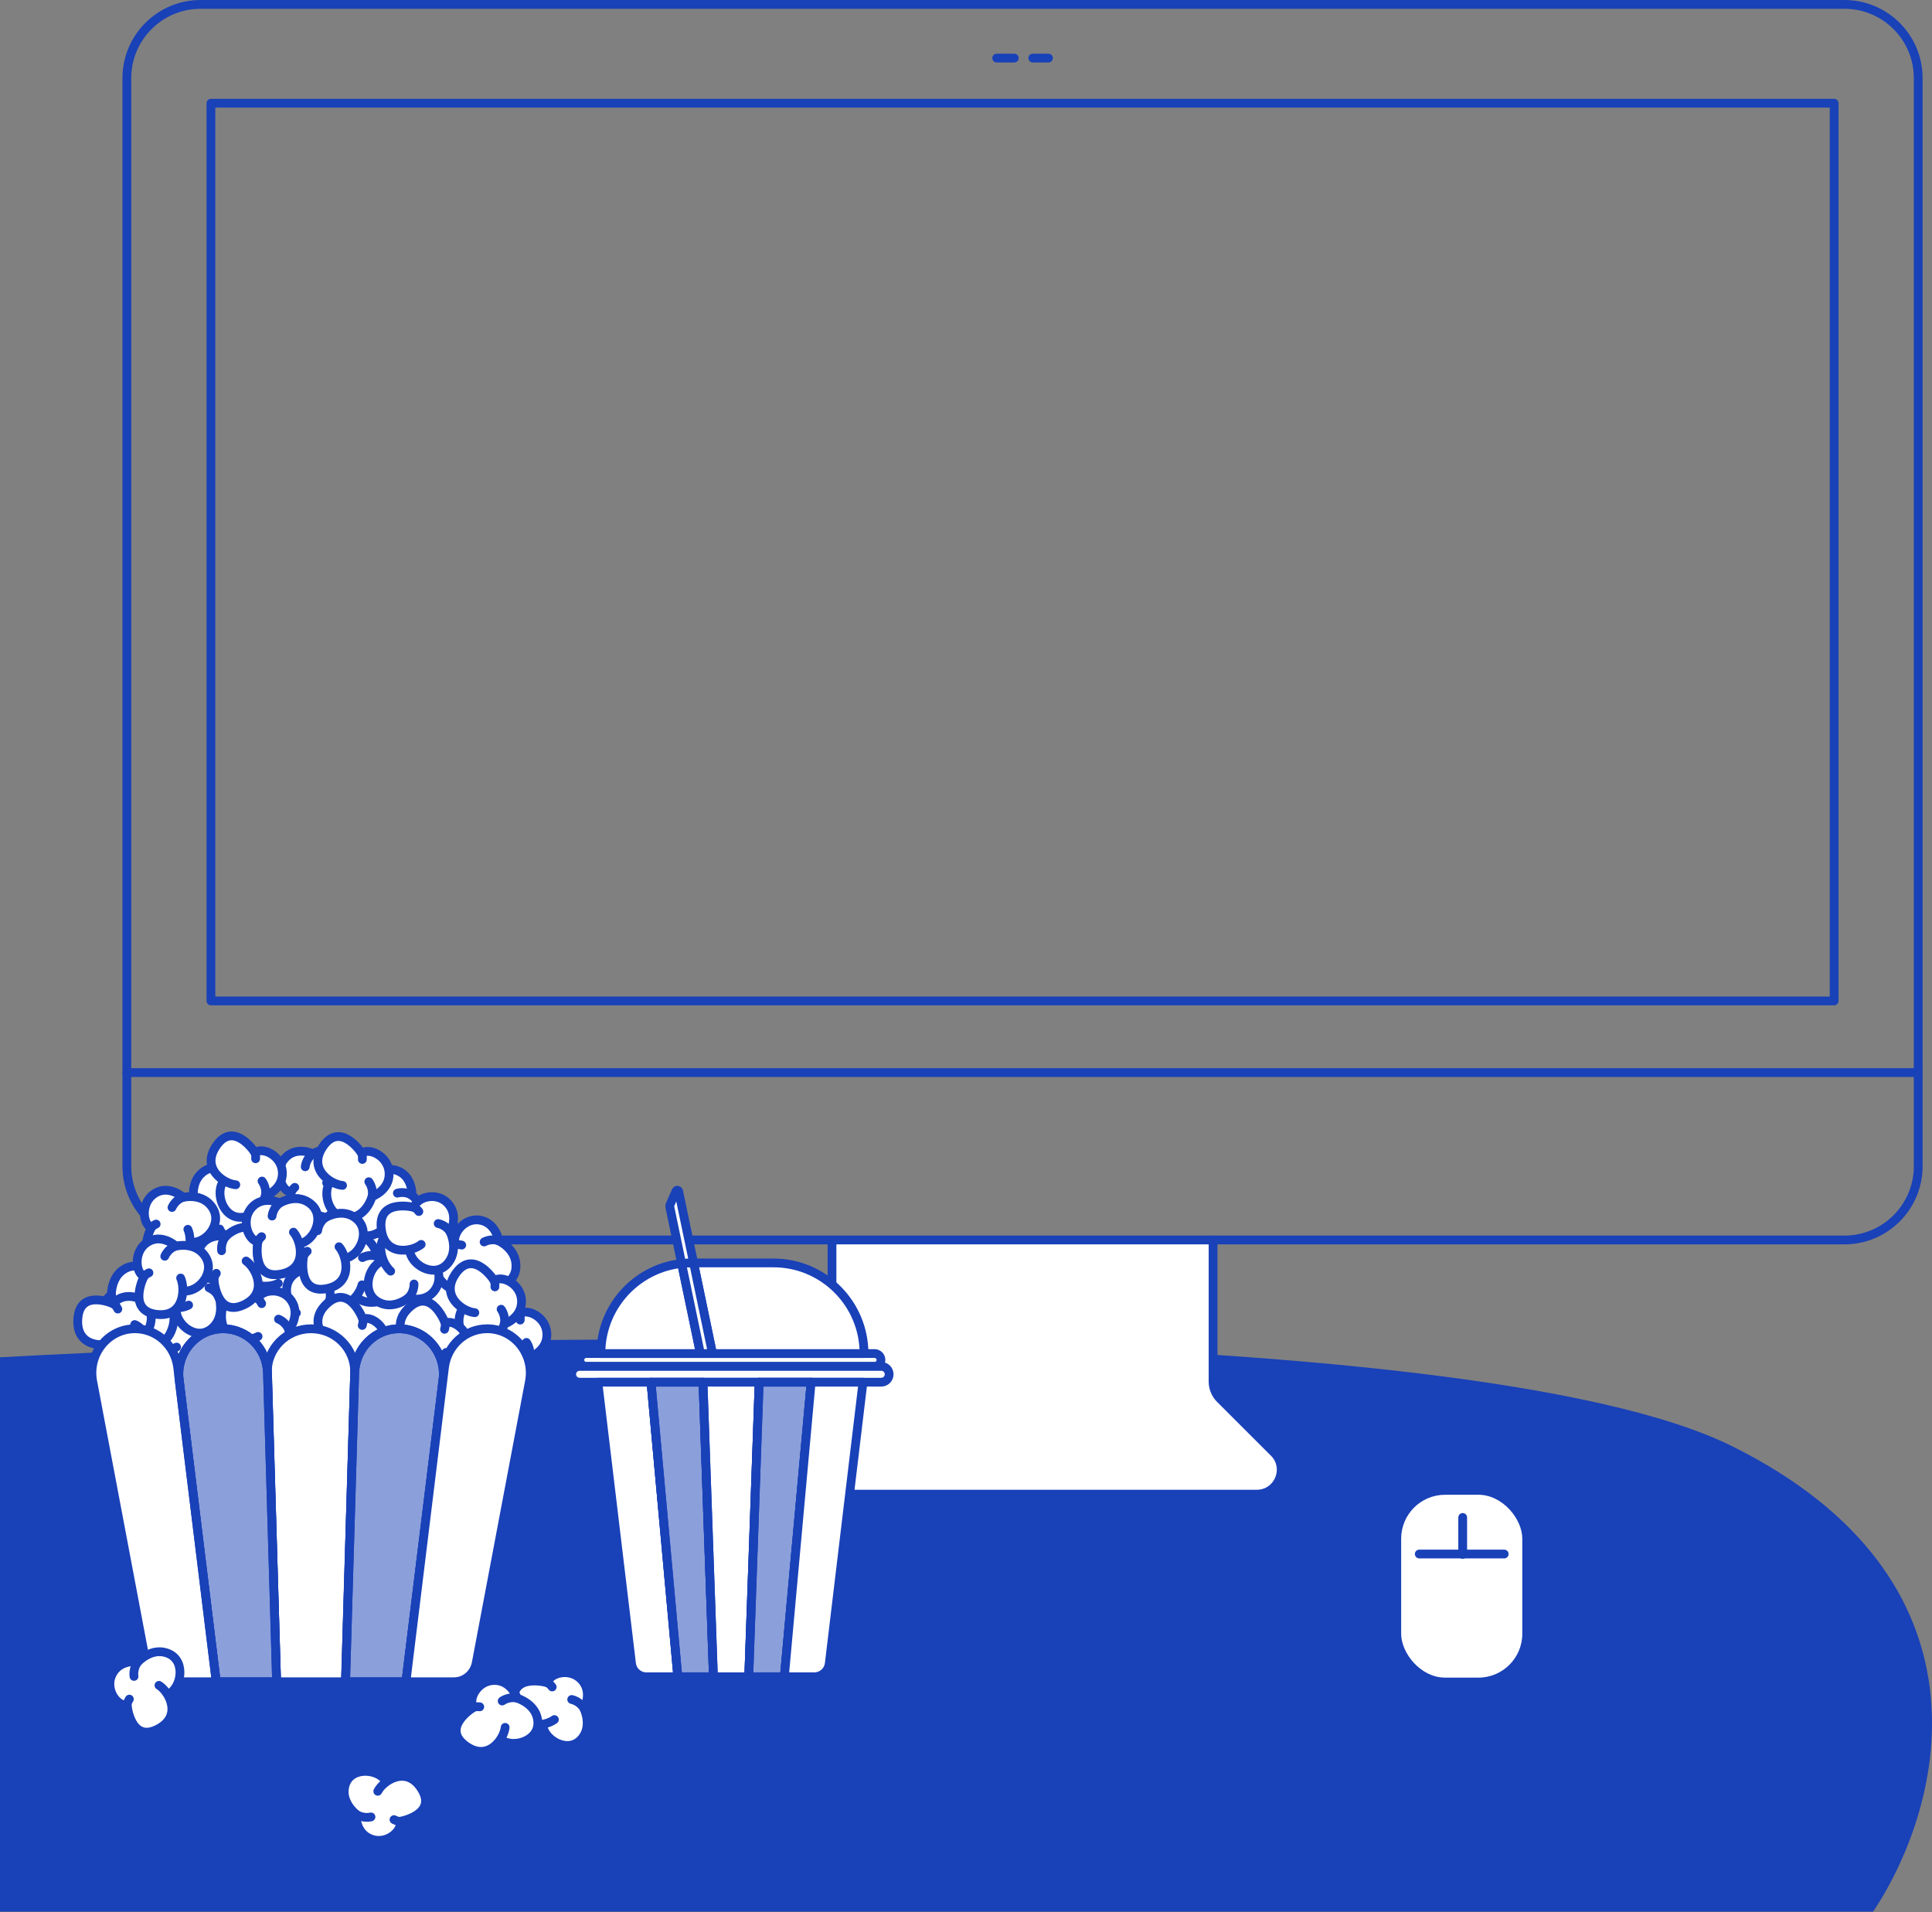 <svg width="880" height="871" viewBox="0 0 880 871" fill="none" xmlns="http://www.w3.org/2000/svg">
<rect x="0" y="0" width="880" height="871" fill="#808080" stroke="none"/>
<path d="M789.171 658.803C667.985 598.418 212.563 606.574 0 618.2V870.672H853.201C886.169 821.045 910.358 719.189 789.171 658.803Z" fill="#1941B8"/>
<path d="M552.538 564.766V629.278C552.538 632.2 553.708 635.033 555.778 637.101L580.304 661.602C587.28 668.57 582.329 680.529 572.474 680.529H359.027C349.127 680.529 344.177 668.57 351.197 661.602L375.723 637.101C377.793 635.033 378.964 632.2 378.964 629.278V564.766" fill="white"/>
<path d="M552.538 564.766V629.278C552.538 632.2 553.708 635.033 555.778 637.101L580.304 661.602C587.28 668.57 582.329 680.529 572.474 680.529H359.027C349.127 680.529 344.177 668.57 351.197 661.602L375.723 637.101C377.793 635.033 378.964 632.2 378.964 629.278V564.766" stroke="#1941B8" stroke-width="4" stroke-linecap="round" stroke-linejoin="round"/>
<path d="M840.103 2H91.398C72.832 2 57.781 17.035 57.781 35.583V531.183C57.781 549.73 72.832 564.766 91.398 564.766H840.103C858.669 564.766 873.72 549.73 873.72 531.183V35.583C873.72 17.035 858.669 2 840.103 2Z" stroke="#1941B8" stroke-width="4" stroke-linecap="round" stroke-linejoin="round"/>
<path d="M57.781 488.52H873.72" stroke="#1941B8" stroke-width="4" stroke-linecap="round" stroke-linejoin="round"/>
<path d="M835.425 47.001H96.08V455.881H835.425V47.001Z" stroke="#1941B8" stroke-width="4" stroke-linecap="round" stroke-linejoin="round"/>
<path d="M453.986 26.456H461.997" stroke="#1941B8" stroke-width="4" stroke-linecap="round" stroke-linejoin="round"/>
<path d="M470.414 26.456H477.569" stroke="#1941B8" stroke-width="4" stroke-linecap="round" stroke-linejoin="round"/>
<path d="M59.023 575.854L222.707 558.417L226.644 641.103H51.148L59.023 575.854Z" fill="white"/>
<path d="M164.882 585.198C163.757 590.422 155.208 600.756 146.039 591.035C136.871 581.314 152.136 574.09 152.136 574.09C150.033 570.206 155.241 561.872 162.801 562.797C170.361 563.722 171.835 572.333 171.835 572.333C171.835 572.333 180.508 576.298 179.541 584.967C178.573 593.635 166.559 595.508 162.216 590.399" fill="white"/>
<path d="M164.882 585.198C163.757 590.422 155.208 600.756 146.039 591.035C136.871 581.314 152.136 574.09 152.136 574.09C150.033 570.206 155.241 561.872 162.801 562.797C170.361 563.722 171.835 572.333 171.835 572.333C171.835 572.333 180.508 576.298 179.541 584.967C178.573 593.635 166.559 595.508 162.216 590.399" stroke="#1941B8" stroke-width="4" stroke-linecap="round" stroke-linejoin="round"/>
<path d="M165.096 572.795C165.096 572.795 168.246 570.934 171.834 572.321" stroke="#1941B8" stroke-width="4" stroke-linecap="round" stroke-linejoin="round"/>
<path d="M154.904 574.217C154.904 574.217 152.879 573.639 151.652 574.333" stroke="#1941B8" stroke-width="4" stroke-linecap="round" stroke-linejoin="round"/>
<path d="M220.292 578.076C219.168 583.301 210.618 593.634 201.449 583.913C192.281 574.192 207.547 566.968 207.547 566.968C205.443 563.085 210.651 554.751 218.211 555.676C225.771 556.6 227.245 565.211 227.245 565.211C227.245 565.211 235.918 569.176 234.951 577.845C233.983 586.514 221.969 588.386 217.626 583.277" fill="white"/>
<path d="M220.292 578.076C219.168 583.301 210.618 593.634 201.449 583.913C192.281 574.192 207.547 566.968 207.547 566.968C205.443 563.085 210.651 554.751 218.211 555.676C225.771 556.6 227.245 565.211 227.245 565.211C227.245 565.211 235.918 569.176 234.951 577.845C233.983 586.514 221.969 588.386 217.626 583.277" stroke="#1941B8" stroke-width="4" stroke-linecap="round" stroke-linejoin="round"/>
<path d="M220.506 565.673C220.506 565.673 223.656 563.812 227.244 565.199" stroke="#1941B8" stroke-width="4" stroke-linecap="round" stroke-linejoin="round"/>
<path d="M210.314 567.095C210.314 567.095 208.289 566.517 207.062 567.211" stroke="#1941B8" stroke-width="4" stroke-linecap="round" stroke-linejoin="round"/>
<path d="M80.446 613.551C75.856 616.071 62.649 616.106 63.886 602.628C65.124 589.151 80.378 596.375 80.378 596.375C81.874 592.203 91.437 590.862 95.667 597.369C99.897 603.877 94.485 610.615 94.485 610.615C94.485 610.615 97.197 619.966 90.143 624.844C83.101 629.722 73.91 621.561 74.866 614.846" fill="white"/>
<path d="M80.446 613.551C75.856 616.071 62.649 616.106 63.886 602.628C65.124 589.151 80.378 596.375 80.378 596.375C81.874 592.203 91.437 590.862 95.667 597.369C99.897 603.877 94.485 610.615 94.485 610.615C94.485 610.615 97.197 619.966 90.143 624.844C83.101 629.722 73.91 621.561 74.866 614.846" stroke="#1941B8" stroke-width="4" stroke-linecap="round" stroke-linejoin="round"/>
<path d="M89.75 605.657C89.75 605.657 93.181 606.917 94.475 610.616" stroke="#1941B8" stroke-width="4" stroke-linecap="round" stroke-linejoin="round"/>
<path d="M82.074 598.618C82.074 598.618 81.185 596.653 79.869 596.156" stroke="#1941B8" stroke-width="4" stroke-linecap="round" stroke-linejoin="round"/>
<path d="M126.756 584.516C122.166 587.036 108.959 587.071 110.197 573.593C111.434 560.116 126.689 567.34 126.689 567.34C128.185 563.167 137.747 561.827 141.977 568.334C146.207 574.842 140.796 581.58 140.796 581.58C140.796 581.58 143.507 590.931 136.454 595.809C129.411 600.687 120.22 592.526 121.176 585.811" fill="white"/>
<path d="M126.756 584.516C122.166 587.036 108.959 587.071 110.197 573.593C111.434 560.116 126.689 567.34 126.689 567.34C128.185 563.167 137.747 561.827 141.977 568.334C146.207 574.842 140.796 581.58 140.796 581.58C140.796 581.58 143.507 590.931 136.454 595.809C129.411 600.687 120.22 592.526 121.176 585.811" stroke="#1941B8" stroke-width="4" stroke-linecap="round" stroke-linejoin="round"/>
<path d="M136.061 576.633C136.061 576.633 139.492 577.893 140.785 581.592" stroke="#1941B8" stroke-width="4" stroke-linecap="round" stroke-linejoin="round"/>
<path d="M128.385 569.583C128.385 569.583 127.496 567.618 126.18 567.121" stroke="#1941B8" stroke-width="4" stroke-linecap="round" stroke-linejoin="round"/>
<path d="M135.005 597.993C130.989 594.583 125.949 582.042 138.548 578.101C151.148 574.159 150.439 591.405 150.439 591.405C154.759 591.243 159.597 599.819 155.344 606.315C151.092 612.811 142.97 610.234 142.97 610.234C142.97 610.234 135.578 616.36 128.514 611.517C121.449 606.674 125.307 594.838 131.72 593.196" fill="white"/>
<path d="M135.005 597.993C130.989 594.583 125.949 582.042 138.548 578.101C151.148 574.159 150.439 591.405 150.439 591.405C154.759 591.243 159.597 599.819 155.344 606.315C151.092 612.811 142.97 610.234 142.97 610.234C142.97 610.234 135.578 616.36 128.514 611.517C121.449 606.674 125.307 594.838 131.72 593.196" stroke="#1941B8" stroke-width="4" stroke-linecap="round" stroke-linejoin="round"/>
<path d="M145.637 603.854C145.637 603.854 145.806 607.587 142.971 610.234" stroke="#1941B8" stroke-width="4" stroke-linecap="round" stroke-linejoin="round"/>
<path d="M149.068 593.877C149.068 593.877 150.497 592.282 150.452 590.849" stroke="#1941B8" stroke-width="4" stroke-linecap="round" stroke-linejoin="round"/>
<path d="M177.944 578.969C173.928 575.559 168.888 563.018 181.488 559.076C194.088 555.135 193.379 572.38 193.379 572.38C197.699 572.218 202.536 580.795 198.284 587.291C194.031 593.787 185.909 591.209 185.909 591.209C185.909 591.209 178.518 597.335 171.453 592.492C164.388 587.649 168.247 575.813 174.659 574.172" fill="white"/>
<path d="M177.944 578.969C173.928 575.559 168.888 563.018 181.488 559.076C194.088 555.135 193.379 572.38 193.379 572.38C197.699 572.218 202.536 580.795 198.284 587.291C194.031 593.787 185.909 591.209 185.909 591.209C185.909 591.209 178.518 597.335 171.453 592.492C164.388 587.649 168.247 575.813 174.659 574.172" stroke="#1941B8" stroke-width="4" stroke-linecap="round" stroke-linejoin="round"/>
<path d="M188.586 584.817C188.586 584.817 188.755 588.551 185.92 591.198" stroke="#1941B8" stroke-width="4" stroke-linecap="round" stroke-linejoin="round"/>
<path d="M192.008 574.842C192.008 574.842 193.437 573.247 193.392 571.814" stroke="#1941B8" stroke-width="4" stroke-linecap="round" stroke-linejoin="round"/>
<path d="M102.553 544.985C107.278 542.743 120.463 543.482 118.483 556.867C116.503 570.252 101.665 562.138 101.665 562.138C99.932 566.207 90.325 566.992 86.455 560.254C82.585 553.515 88.367 547.089 88.367 547.089C88.367 547.089 86.185 537.599 93.486 533.137C100.787 528.676 109.517 537.368 108.178 544.014" fill="white"/>
<path d="M102.553 544.985C107.278 542.743 120.463 543.482 118.483 556.867C116.503 570.252 101.665 562.138 101.665 562.138C99.932 566.207 90.325 566.992 86.455 560.254C82.585 553.515 88.367 547.089 88.367 547.089C88.367 547.089 86.185 537.599 93.486 533.137C100.787 528.676 109.517 537.368 108.178 544.014" stroke="#1941B8" stroke-width="4" stroke-linecap="round" stroke-linejoin="round"/>
<path d="M92.823 552.301C92.823 552.301 89.47 550.845 88.379 547.077" stroke="#1941B8" stroke-width="4" stroke-linecap="round" stroke-linejoin="round"/>
<path d="M100.088 559.792C100.088 559.792 100.864 561.803 102.147 562.381" stroke="#1941B8" stroke-width="4" stroke-linecap="round" stroke-linejoin="round"/>
<path d="M65.042 590.63C70.116 589.428 82.873 592.954 78.249 605.633C73.626 618.313 60.734 607.228 60.734 607.228C58.225 610.846 48.663 609.575 46.233 602.166C43.803 594.757 50.744 589.694 50.744 589.694C50.744 589.694 50.508 579.95 58.551 577.13C66.595 574.31 73.39 584.666 70.746 590.885" fill="white"/>
<path d="M65.042 590.63C70.116 589.428 82.873 592.954 78.249 605.633C73.626 618.313 60.734 607.228 60.734 607.228C58.225 610.846 48.663 609.575 46.233 602.166C43.803 594.757 50.744 589.694 50.744 589.694C50.744 589.694 50.508 579.95 58.551 577.13C66.595 574.31 73.39 584.666 70.746 590.885" stroke="#1941B8" stroke-width="4" stroke-linecap="round" stroke-linejoin="round"/>
<path d="M54.05 595.739C54.05 595.739 51.057 593.613 50.742 589.683" stroke="#1941B8" stroke-width="4" stroke-linecap="round" stroke-linejoin="round"/>
<path d="M59.664 604.593C59.664 604.593 60.024 606.72 61.16 607.563" stroke="#1941B8" stroke-width="4" stroke-linecap="round" stroke-linejoin="round"/>
<path d="M52.039 611.164C47.45 613.684 34.242 613.719 35.48 600.241C36.717 586.764 51.972 593.988 51.972 593.988C53.468 589.815 63.031 588.475 67.26 594.982C71.49 601.49 66.079 608.228 66.079 608.228C66.079 608.228 68.79 617.579 61.737 622.457C54.694 627.335 45.503 619.174 46.46 612.459" fill="white"/>
<path d="M52.039 611.164C47.45 613.684 34.242 613.719 35.48 600.241C36.717 586.764 51.972 593.988 51.972 593.988C53.468 589.815 63.031 588.475 67.26 594.982C71.49 601.49 66.079 608.228 66.079 608.228C66.079 608.228 68.79 617.579 61.737 622.457C54.694 627.335 45.503 619.174 46.46 612.459" stroke="#1941B8" stroke-width="4" stroke-linecap="round" stroke-linejoin="round"/>
<path d="M61.344 603.281C61.344 603.281 64.775 604.541 66.069 608.239" stroke="#1941B8" stroke-width="4" stroke-linecap="round" stroke-linejoin="round"/>
<path d="M53.668 596.231C53.668 596.231 52.779 594.266 51.463 593.769" stroke="#1941B8" stroke-width="4" stroke-linecap="round" stroke-linejoin="round"/>
<path d="M117.547 608.697C112.957 611.217 99.75 611.251 100.988 597.774C102.225 584.297 117.48 591.521 117.48 591.521C118.976 587.348 128.538 586.007 132.768 592.515C136.998 599.022 131.587 605.761 131.587 605.761C131.587 605.761 134.298 615.112 127.245 619.99C120.202 624.867 111.011 616.707 111.967 609.991" fill="white"/>
<path d="M117.547 608.697C112.957 611.217 99.75 611.251 100.988 597.774C102.225 584.297 117.48 591.521 117.48 591.521C118.976 587.348 128.538 586.007 132.768 592.515C136.998 599.022 131.587 605.761 131.587 605.761C131.587 605.761 134.298 615.112 127.245 619.99C120.202 624.867 111.011 616.707 111.967 609.991" stroke="#1941B8" stroke-width="4" stroke-linecap="round" stroke-linejoin="round"/>
<path d="M126.852 600.814C126.852 600.814 130.283 602.074 131.576 605.773" stroke="#1941B8" stroke-width="4" stroke-linecap="round" stroke-linejoin="round"/>
<path d="M119.182 593.764C119.182 593.764 118.293 591.799 116.977 591.302" stroke="#1941B8" stroke-width="4" stroke-linecap="round" stroke-linejoin="round"/>
<path d="M85.912 594.421C81.323 596.941 68.115 596.975 69.353 583.498C70.59 570.021 85.845 577.245 85.845 577.245C87.341 573.072 96.903 571.731 101.133 578.239C105.363 584.746 99.952 591.485 99.952 591.485C99.952 591.485 102.663 600.836 95.61 605.714C88.567 610.591 79.376 602.431 80.333 595.716" fill="white"/>
<path d="M85.912 594.421C81.323 596.941 68.115 596.975 69.353 583.498C70.59 570.021 85.845 577.245 85.845 577.245C87.341 573.072 96.903 571.731 101.133 578.239C105.363 584.746 99.952 591.485 99.952 591.485C99.952 591.485 102.663 600.836 95.61 605.714C88.567 610.591 79.376 602.431 80.333 595.716" stroke="#1941B8" stroke-width="4" stroke-linecap="round" stroke-linejoin="round"/>
<path d="M95.217 586.538C95.217 586.538 98.648 587.798 99.942 591.497" stroke="#1941B8" stroke-width="4" stroke-linecap="round" stroke-linejoin="round"/>
<path d="M87.547 579.487C87.547 579.487 86.658 577.522 85.342 577.025" stroke="#1941B8" stroke-width="4" stroke-linecap="round" stroke-linejoin="round"/>
<path d="M85.562 559.898C87.789 564.729 87.193 578.287 74.154 576.38C61.116 574.473 68.867 559.158 68.867 559.158C64.885 557.424 64.041 547.553 70.566 543.519C77.091 539.485 83.39 545.357 83.39 545.357C83.39 545.357 92.604 543.022 97.014 550.489C101.424 557.956 93.054 566.995 86.563 565.689" fill="white"/>
<path d="M85.562 559.898C87.789 564.729 87.193 578.287 74.154 576.38C61.116 574.473 68.867 559.158 68.867 559.158C64.885 557.424 64.041 547.553 70.566 543.519C77.091 539.485 83.39 545.357 83.39 545.357C83.39 545.357 92.604 543.022 97.014 550.489C101.424 557.956 93.054 566.995 86.563 565.689" stroke="#1941B8" stroke-width="4" stroke-linecap="round" stroke-linejoin="round"/>
<path d="M78.338 549.969C78.338 549.969 79.722 546.513 83.378 545.357" stroke="#1941B8" stroke-width="4" stroke-linecap="round" stroke-linejoin="round"/>
<path d="M71.117 557.517C71.117 557.517 69.17 558.337 68.619 559.655" stroke="#1941B8" stroke-width="4" stroke-linecap="round" stroke-linejoin="round"/>
<path d="M227.824 612.984C222.626 612.603 211.444 605.39 219.488 594.664C227.531 583.938 236.689 598.42 236.689 598.42C240.12 595.716 248.906 599.819 249.108 607.633C249.311 615.446 241.234 618.197 241.234 618.197C241.234 618.197 238.669 627.583 230.186 627.849C221.704 628.114 218.149 616.174 222.458 611.019" fill="white"/>
<path d="M227.824 612.984C222.626 612.603 211.444 605.39 219.488 594.664C227.531 583.938 236.689 598.42 236.689 598.42C240.12 595.716 248.906 599.819 249.108 607.633C249.311 615.446 241.234 618.197 241.234 618.197C241.234 618.197 238.669 627.583 230.186 627.849C221.704 628.114 218.149 616.174 222.458 611.019" stroke="#1941B8" stroke-width="4" stroke-linecap="round" stroke-linejoin="round"/>
<path d="M239.781 611.424C239.781 611.424 242.031 614.36 241.21 618.209" stroke="#1941B8" stroke-width="4" stroke-linecap="round" stroke-linejoin="round"/>
<path d="M236.948 601.253C236.948 601.253 237.218 599.103 236.363 597.958" stroke="#1941B8" stroke-width="4" stroke-linecap="round" stroke-linejoin="round"/>
<path d="M216.277 597.878C211.08 597.496 199.897 590.284 207.941 579.557C215.984 568.831 225.142 583.314 225.142 583.314C228.573 580.609 237.359 584.713 237.561 592.526C237.764 600.34 229.687 603.091 229.687 603.091C229.687 603.091 227.122 612.476 218.639 612.742C210.157 613.008 206.602 601.068 210.911 595.913" fill="white"/>
<path d="M216.277 597.878C211.08 597.496 199.897 590.284 207.941 579.557C215.984 568.831 225.142 583.314 225.142 583.314C228.573 580.609 237.359 584.713 237.561 592.526C237.764 600.34 229.687 603.091 229.687 603.091C229.687 603.091 227.122 612.476 218.639 612.742C210.157 613.008 206.602 601.068 210.911 595.913" stroke="#1941B8" stroke-width="4" stroke-linecap="round" stroke-linejoin="round"/>
<path d="M228.25 596.306C228.25 596.306 230.5 599.242 229.679 603.091" stroke="#1941B8" stroke-width="4" stroke-linecap="round" stroke-linejoin="round"/>
<path d="M225.413 586.134C225.413 586.134 225.683 583.984 224.828 582.84" stroke="#1941B8" stroke-width="4" stroke-linecap="round" stroke-linejoin="round"/>
<path d="M191.162 614.961C186.167 613.47 176.695 604.015 186.729 595.253C196.764 586.492 202.783 602.616 202.783 602.616C206.686 600.709 214.438 606.604 213.043 614.29C211.648 621.977 203.188 622.925 203.188 622.925C203.188 622.925 198.778 631.559 190.419 629.987C182.061 628.415 181.026 615.989 186.279 611.863" fill="white"/>
<path d="M191.162 614.961C186.167 613.47 176.695 604.015 186.729 595.253C196.764 586.492 202.783 602.616 202.783 602.616C206.686 600.709 214.438 606.604 213.043 614.29C211.648 621.977 203.188 622.925 203.188 622.925C203.188 622.925 198.778 631.559 190.419 629.987C182.061 628.415 181.026 615.989 186.279 611.863" stroke="#1941B8" stroke-width="4" stroke-linecap="round" stroke-linejoin="round"/>
<path d="M203.174 615.989C203.174 615.989 204.771 619.341 203.185 622.924" stroke="#1941B8" stroke-width="4" stroke-linecap="round" stroke-linejoin="round"/>
<path d="M202.477 605.448C202.477 605.448 203.174 603.402 202.578 602.107" stroke="#1941B8" stroke-width="4" stroke-linecap="round" stroke-linejoin="round"/>
<path d="M153.676 613.205C148.681 611.714 139.208 602.259 149.243 593.498C159.278 584.736 165.297 600.861 165.297 600.861C169.2 598.954 176.951 604.848 175.556 612.535C174.161 620.221 165.702 621.169 165.702 621.169C165.702 621.169 161.292 629.803 152.933 628.231C144.574 626.659 143.54 614.234 148.793 610.108" fill="white"/>
<path d="M153.676 613.205C148.681 611.714 139.208 602.259 149.243 593.498C159.278 584.736 165.297 600.861 165.297 600.861C169.2 598.954 176.951 604.848 175.556 612.535C174.161 620.221 165.702 621.169 165.702 621.169C165.702 621.169 161.292 629.803 152.933 628.231C144.574 626.659 143.54 614.234 148.793 610.108" stroke="#1941B8" stroke-width="4" stroke-linecap="round" stroke-linejoin="round"/>
<path d="M165.703 614.246C165.703 614.246 167.301 617.598 165.714 621.181" stroke="#1941B8" stroke-width="4" stroke-linecap="round" stroke-linejoin="round"/>
<path d="M164.99 603.692C164.99 603.692 165.688 601.647 165.091 600.352" stroke="#1941B8" stroke-width="4" stroke-linecap="round" stroke-linejoin="round"/>
<path d="M112.102 574.344C116.445 577.303 122.733 589.232 110.595 594.514C98.456 599.796 97.41 582.562 97.41 582.562C93.124 583.187 87.443 575.177 91.009 568.264C94.575 561.352 102.923 563.04 102.923 563.04C102.923 563.04 109.65 556.151 117.165 560.22C124.68 564.288 122.058 576.46 115.848 578.783" fill="white"/>
<path d="M112.102 574.344C116.445 577.303 122.733 589.232 110.595 594.514C98.456 599.796 97.41 582.562 97.41 582.562C93.124 583.187 87.443 575.177 91.009 568.264C94.575 561.352 102.923 563.04 102.923 563.04C102.923 563.04 109.65 556.151 117.165 560.22C124.68 564.288 122.058 576.46 115.848 578.783" stroke="#1941B8" stroke-width="4" stroke-linecap="round" stroke-linejoin="round"/>
<path d="M100.931 569.664C100.931 569.664 100.38 565.965 102.933 563.041" stroke="#1941B8" stroke-width="4" stroke-linecap="round" stroke-linejoin="round"/>
<path d="M98.536 579.95C98.536 579.95 97.276 581.684 97.467 583.117" stroke="#1941B8" stroke-width="4" stroke-linecap="round" stroke-linejoin="round"/>
<path d="M82.274 582.1C84.502 586.932 83.906 600.49 70.867 598.583C57.829 596.676 65.58 581.361 65.58 581.361C61.597 579.627 60.754 569.756 67.279 565.722C73.803 561.688 80.103 567.56 80.103 567.56C80.103 567.56 89.317 565.225 93.727 572.692C98.137 580.159 89.767 589.197 83.276 587.891" fill="white"/>
<path d="M82.274 582.1C84.502 586.932 83.906 600.49 70.867 598.583C57.829 596.676 65.58 581.361 65.58 581.361C61.597 579.627 60.754 569.756 67.279 565.722C73.803 561.688 80.103 567.56 80.103 567.56C80.103 567.56 89.317 565.225 93.727 572.692C98.137 580.159 89.767 589.197 83.276 587.891" stroke="#1941B8" stroke-width="4" stroke-linecap="round" stroke-linejoin="round"/>
<path d="M75.051 572.172C75.051 572.172 76.434 568.716 80.091 567.56" stroke="#1941B8" stroke-width="4" stroke-linecap="round" stroke-linejoin="round"/>
<path d="M67.843 579.719C67.843 579.719 65.897 580.54 65.346 581.858" stroke="#1941B8" stroke-width="4" stroke-linecap="round" stroke-linejoin="round"/>
<path d="M157.338 765.974H125.974L121.766 625.214C121.53 614.233 130.496 605.206 141.656 605.206C152.816 605.206 161.782 614.233 161.545 625.214L157.338 765.974Z" fill="white" stroke="#1941B8" stroke-width="4" stroke-miterlimit="10"/>
<path d="M125.983 765.975H98.489L81.603 628.555C80.084 616.153 89.489 605.195 101.65 605.195C112.573 605.195 121.517 614.119 121.843 625.33L125.983 765.975Z" fill="white" stroke="#1941B8" stroke-width="4" stroke-miterlimit="10"/>
<path d="M98.491 765.975H76.599C71.661 765.975 67.42 762.381 66.475 757.399L42.231 629.191C39.88 616.754 49.15 605.195 61.48 605.195C71.368 605.195 79.704 612.755 80.942 622.822L98.48 765.964L98.491 765.975Z" fill="white" stroke="#1941B8" stroke-width="4" stroke-miterlimit="10"/>
<path d="M157.416 765.975H184.91L201.796 628.555C203.315 616.153 193.91 605.195 181.749 605.195C170.826 605.195 161.882 614.119 161.556 625.33L157.416 765.975Z" fill="white" stroke="#1941B8" stroke-width="4" stroke-miterlimit="10"/>
<path d="M125.983 765.975H98.489L81.603 628.555C80.084 616.153 89.489 605.195 101.65 605.195C112.573 605.195 121.517 614.119 121.843 625.33L125.983 765.975Z" fill="#1941B8" fill-opacity="0.5" stroke="#1941B8" stroke-width="4" stroke-miterlimit="10"/>
<path d="M157.416 765.975H184.91L201.796 628.555C203.315 616.153 193.91 605.195 181.749 605.195C170.826 605.195 161.882 614.119 161.556 625.33L157.416 765.975Z" fill="#1941B8" fill-opacity="0.5" stroke="#1941B8" stroke-width="4" stroke-miterlimit="10"/>
<path d="M184.91 765.975H206.802C211.741 765.975 215.982 762.381 216.927 757.399L241.159 629.191C243.51 616.754 234.24 605.195 221.911 605.195C212.022 605.195 203.686 612.755 202.448 622.822L184.91 765.964V765.975Z" fill="white" stroke="#1941B8" stroke-width="4" stroke-miterlimit="10"/>
<path d="M148.773 538.744C152.283 542.697 155.568 555.839 142.552 557.932C129.536 560.024 132.596 543.044 132.596 543.044C128.299 542.582 124.676 533.393 129.761 527.579C134.846 521.765 142.552 525.487 142.552 525.487C142.552 525.487 150.697 520.482 157.042 526.296C163.386 532.11 157.942 543.275 151.372 543.969" fill="white"/>
<path d="M148.773 538.744C152.283 542.697 155.568 555.839 142.552 557.932C129.536 560.024 132.596 543.044 132.596 543.044C128.299 542.582 124.676 533.393 129.761 527.579C134.846 521.765 142.552 525.487 142.552 525.487C142.552 525.487 150.697 520.482 157.042 526.296C163.386 532.11 157.942 543.275 151.372 543.969" stroke="#1941B8" stroke-width="4" stroke-linecap="round" stroke-linejoin="round"/>
<path d="M139.029 531.417C139.029 531.417 139.367 527.695 142.539 525.487" stroke="#1941B8" stroke-width="4" stroke-linecap="round" stroke-linejoin="round"/>
<path d="M134.281 540.802C134.281 540.802 132.65 542.166 132.504 543.599" stroke="#1941B8" stroke-width="4" stroke-linecap="round" stroke-linejoin="round"/>
<path d="M178.179 555.481C175.985 560.335 165.444 568.507 158.548 556.983C151.652 545.46 168.077 541.807 168.077 541.807C166.839 537.553 173.691 530.572 180.868 533.161C188.056 535.75 187.685 544.477 187.685 544.477C187.685 544.477 195.313 550.268 192.545 558.521C189.766 566.774 177.65 565.93 174.489 559.966" fill="white"/>
<path d="M178.179 555.481C175.985 560.335 165.444 568.507 158.548 556.983C151.652 545.46 168.077 541.807 168.077 541.807C166.839 537.553 173.691 530.572 180.868 533.161C188.056 535.75 187.685 544.477 187.685 544.477C187.685 544.477 195.313 550.268 192.545 558.521C189.766 566.774 177.65 565.93 174.489 559.966" stroke="#1941B8" stroke-width="4" stroke-linecap="round" stroke-linejoin="round"/>
<path d="M181 543.438C181 543.438 184.476 542.328 187.682 544.478" stroke="#1941B8" stroke-width="4" stroke-linecap="round" stroke-linejoin="round"/>
<path d="M170.753 542.547C170.753 542.547 168.897 541.53 167.547 541.934" stroke="#1941B8" stroke-width="4" stroke-linecap="round" stroke-linejoin="round"/>
<path d="M156.023 539.911C150.826 539.576 139.576 532.468 147.519 521.672C155.461 510.876 164.742 525.267 164.742 525.267C168.151 522.527 176.97 526.55 177.24 534.363C177.51 542.177 169.456 544.997 169.456 544.997C169.456 544.997 166.981 554.406 158.487 554.753C149.994 555.099 146.349 543.194 150.612 537.993" fill="white"/>
<path d="M156.023 539.911C150.826 539.576 139.576 532.468 147.519 521.672C155.461 510.876 164.742 525.267 164.742 525.267C168.151 522.527 176.97 526.55 177.24 534.363C177.51 542.177 169.456 544.997 169.456 544.997C169.456 544.997 166.981 554.406 158.487 554.753C149.994 555.099 146.349 543.194 150.612 537.993" stroke="#1941B8" stroke-width="4" stroke-linecap="round" stroke-linejoin="round"/>
<path d="M167.98 538.224C167.98 538.224 170.253 541.137 169.465 544.997" stroke="#1941B8" stroke-width="4" stroke-linecap="round" stroke-linejoin="round"/>
<path d="M165.045 528.086C165.045 528.086 165.292 525.936 164.426 524.804" stroke="#1941B8" stroke-width="4" stroke-linecap="round" stroke-linejoin="round"/>
<path d="M133.658 561.203C137.168 565.156 140.453 578.298 127.437 580.39C114.421 582.482 117.481 565.503 117.481 565.503C113.183 565.04 109.561 555.851 114.646 550.037C119.731 544.223 127.437 547.945 127.437 547.945C127.437 547.945 135.582 542.94 141.926 548.754C148.271 554.568 142.826 565.734 136.257 566.427" stroke="#1941B8" stroke-width="4" stroke-linecap="round" stroke-linejoin="round"/>
<path d="M107.406 539.61C102.209 539.275 90.959 532.166 98.901 521.371C106.844 510.575 116.125 524.965 116.125 524.965C119.533 522.226 128.353 526.248 128.623 534.062C128.893 541.876 120.838 544.696 120.838 544.696C120.838 544.696 118.363 554.105 109.87 554.451C101.376 554.798 97.731 542.893 101.995 537.691" fill="white"/>
<path d="M107.406 539.61C102.209 539.275 90.959 532.166 98.901 521.371C106.844 510.575 116.125 524.965 116.125 524.965C119.533 522.226 128.353 526.248 128.623 534.062C128.893 541.876 120.838 544.696 120.838 544.696C120.838 544.696 118.363 554.105 109.87 554.451C101.376 554.798 97.731 542.893 101.995 537.691" stroke="#1941B8" stroke-width="4" stroke-linecap="round" stroke-linejoin="round"/>
<path d="M119.354 537.934C119.354 537.934 121.626 540.847 120.838 544.707" stroke="#1941B8" stroke-width="4" stroke-linecap="round" stroke-linejoin="round"/>
<path d="M116.427 527.786C116.427 527.786 116.675 525.636 115.809 524.503" stroke="#1941B8" stroke-width="4" stroke-linecap="round" stroke-linejoin="round"/>
<path d="M154.416 567.848C157.926 571.801 161.21 584.943 148.195 587.036C135.179 589.128 138.239 572.148 138.239 572.148C133.941 571.686 130.319 562.497 135.404 556.683C140.488 550.869 148.195 554.591 148.195 554.591C148.195 554.591 156.339 549.586 162.684 555.4C169.029 561.214 163.584 572.379 157.014 573.073" fill="white"/>
<path d="M154.416 567.848C157.926 571.801 161.21 584.943 148.195 587.036C135.179 589.128 138.239 572.148 138.239 572.148C133.941 571.686 130.319 562.497 135.404 556.683C140.488 550.869 148.195 554.591 148.195 554.591C148.195 554.591 156.339 549.586 162.684 555.4C169.029 561.214 163.584 572.379 157.014 573.073" stroke="#1941B8" stroke-width="4" stroke-linecap="round" stroke-linejoin="round"/>
<path d="M144.684 560.521C144.684 560.521 145.021 556.799 148.194 554.591" stroke="#1941B8" stroke-width="4" stroke-linecap="round" stroke-linejoin="round"/>
<path d="M139.924 569.906C139.924 569.906 138.293 571.27 138.146 572.703" stroke="#1941B8" stroke-width="4" stroke-linecap="round" stroke-linejoin="round"/>
<path d="M133.654 561.203C137.164 565.156 140.449 578.298 127.433 580.39C114.417 582.482 117.477 565.503 117.477 565.503C113.179 565.04 109.557 555.851 114.642 550.037C119.727 544.223 127.433 547.945 127.433 547.945C127.433 547.945 135.578 542.94 141.922 548.754C148.267 554.568 142.822 565.734 136.253 566.427" fill="white"/>
<path d="M133.654 561.203C137.164 565.156 140.449 578.298 127.433 580.39C114.417 582.482 117.477 565.503 117.477 565.503C113.179 565.04 109.557 555.851 114.642 550.037C119.727 544.223 127.433 547.945 127.433 547.945C127.433 547.945 135.578 542.94 141.922 548.754C148.267 554.568 142.822 565.734 136.253 566.427" stroke="#1941B8" stroke-width="4" stroke-linecap="round" stroke-linejoin="round"/>
<path d="M123.922 553.875C123.922 553.875 124.259 550.153 127.432 547.946" stroke="#1941B8" stroke-width="4" stroke-linecap="round" stroke-linejoin="round"/>
<path d="M119.162 563.26C119.162 563.26 117.531 564.624 117.385 566.057" stroke="#1941B8" stroke-width="4" stroke-linecap="round" stroke-linejoin="round"/>
<path d="M191.837 566.785C187.776 570.126 174.794 572.646 173.601 559.168C172.409 545.691 188.699 549.921 188.699 549.921C189.43 545.541 198.587 542.42 203.897 548.026C209.218 553.62 205.101 561.272 205.101 561.272C205.101 561.272 209.432 569.952 203.368 576.067C197.305 582.181 186.82 575.894 186.561 569.109" fill="white"/>
<path d="M191.837 566.785C187.776 570.126 174.794 572.646 173.601 559.168C172.409 545.691 188.699 549.921 188.699 549.921C189.43 545.541 198.587 542.42 203.897 548.026C209.218 553.62 205.101 561.272 205.101 561.272C205.101 561.272 209.432 569.952 203.368 576.067C197.305 582.181 186.82 575.894 186.561 569.109" stroke="#1941B8" stroke-width="4" stroke-linecap="round" stroke-linejoin="round"/>
<path d="M199.59 557.285C199.59 557.285 203.179 557.874 205.125 561.261" stroke="#1941B8" stroke-width="4" stroke-linecap="round" stroke-linejoin="round"/>
<path d="M190.78 551.805C190.78 551.805 189.554 550.048 188.17 549.793" stroke="#1941B8" stroke-width="4" stroke-linecap="round" stroke-linejoin="round"/>
<path d="M252.522 783.2C248.392 786.372 235.245 788.436 234.107 775.082C232.969 761.728 249.432 766.439 249.432 766.439C250.192 762.132 259.477 759.347 264.828 765.047C270.179 770.747 265.978 778.176 265.978 778.176C265.978 778.176 270.315 786.884 264.154 792.741C257.993 798.598 247.407 792.043 247.188 785.321" fill="white"/>
<path d="M252.522 783.2C248.392 786.372 235.245 788.436 234.107 775.082C232.969 761.728 249.432 766.439 249.432 766.439C250.192 762.132 259.477 759.347 264.828 765.047C270.179 770.747 265.978 778.176 265.978 778.176C265.978 778.176 270.315 786.884 264.154 792.741C257.993 798.598 247.407 792.043 247.188 785.321" stroke="#1941B8" stroke-width="4" stroke-linecap="round" stroke-linejoin="round"/>
<path d="M260.404 774.052C260.404 774.052 264.033 774.746 265.984 778.169" stroke="#1941B8" stroke-width="4" stroke-linecap="round" stroke-linejoin="round"/>
<path d="M251.517 768.36C251.517 768.36 250.287 766.58 248.889 766.298" stroke="#1941B8" stroke-width="4" stroke-linecap="round" stroke-linejoin="round"/>
<path d="M72.409 767.614C76.854 770.328 83.509 781.852 71.457 787.717C59.406 793.581 57.881 776.525 57.881 776.525C53.589 777.366 47.651 769.704 51.045 762.66C54.439 755.617 62.882 756.866 62.882 756.866C62.882 756.866 69.448 749.687 77.129 753.329C84.809 756.972 82.501 769.207 76.307 771.829" fill="white"/>
<path d="M72.409 767.614C76.854 770.328 83.509 781.852 71.457 787.717C59.406 793.581 57.881 776.525 57.881 776.525C53.589 777.366 47.651 769.704 51.045 762.66C54.439 755.617 62.882 756.866 62.882 756.866C62.882 756.866 69.448 749.687 77.129 753.329C84.809 756.972 82.501 769.207 76.307 771.829" stroke="#1941B8" stroke-width="4" stroke-linecap="round" stroke-linejoin="round"/>
<path d="M61.039 763.548C61.039 763.548 60.382 759.913 62.874 756.861" stroke="#1941B8" stroke-width="4" stroke-linecap="round" stroke-linejoin="round"/>
<path d="M58.922 773.888C58.922 773.888 57.703 775.676 57.943 777.082" stroke="#1941B8" stroke-width="4" stroke-linecap="round" stroke-linejoin="round"/>
<path d="M172.071 815.865C174.398 811.206 185.318 803.6 192.182 815.112C199.045 826.624 182.18 829.587 182.18 829.587C183.38 833.792 176.248 840.357 168.943 837.572C161.638 834.786 162.167 826.268 162.167 826.268C162.167 826.268 154.459 820.333 157.438 812.372C160.417 804.41 172.803 805.675 175.94 811.624" fill="white"/>
<path d="M172.071 815.865C174.398 811.206 185.318 803.6 192.182 815.112C199.045 826.624 182.18 829.587 182.18 829.587C183.38 833.792 176.248 840.357 168.943 837.572C161.638 834.786 162.167 826.268 162.167 826.268C162.167 826.268 154.459 820.333 157.438 812.372C160.417 804.41 172.803 805.675 175.94 811.624" stroke="#1941B8" stroke-width="4" stroke-linecap="round" stroke-linejoin="round"/>
<path d="M168.98 827.54C168.98 827.54 165.414 828.502 162.162 826.277" stroke="#1941B8" stroke-width="4" stroke-linecap="round" stroke-linejoin="round"/>
<path d="M179.461 828.772C179.461 828.772 181.346 829.835 182.727 829.477" stroke="#1941B8" stroke-width="4" stroke-linecap="round" stroke-linejoin="round"/>
<path d="M230.089 786.752C229.606 791.938 222.178 802.98 211.614 794.732C201.05 786.484 215.7 777.618 215.7 777.618C213.059 774.133 217.332 765.432 225.15 765.385C232.968 765.339 235.557 773.471 235.557 773.471C235.557 773.471 244.891 776.214 244.995 784.713C245.099 793.213 233.094 796.517 228.017 792.106" fill="white"/>
<path d="M230.089 786.752C229.606 791.938 222.178 802.98 211.614 794.732C201.05 786.484 215.7 777.618 215.7 777.618C213.059 774.133 217.332 765.432 225.15 765.385C232.968 765.339 235.557 773.471 235.557 773.471C235.557 773.471 244.891 776.214 244.995 784.713C245.099 793.213 233.094 796.517 228.017 792.106" stroke="#1941B8" stroke-width="4" stroke-linecap="round" stroke-linejoin="round"/>
<path d="M228.742 774.751C228.742 774.751 231.719 772.563 235.555 773.46" stroke="#1941B8" stroke-width="4" stroke-linecap="round" stroke-linejoin="round"/>
<path d="M218.527 777.395C218.527 777.395 216.386 777.086 215.229 777.92" stroke="#1941B8" stroke-width="4" stroke-linecap="round" stroke-linejoin="round"/>
<path d="M398.339 616.491H267.043C265.426 616.491 264.115 617.802 264.115 619.419C264.115 621.036 265.426 622.347 267.043 622.347H398.339C399.956 622.347 401.267 621.036 401.267 619.419C401.267 617.802 399.956 616.491 398.339 616.491Z" fill="white" stroke="#1941B8" stroke-width="4" stroke-linecap="round" stroke-linejoin="round"/>
<path d="M401.403 622.347H263.987C262.002 622.347 260.393 623.956 260.393 625.941C260.393 627.926 262.002 629.535 263.987 629.535H401.403C403.388 629.535 404.997 627.926 404.997 625.941C404.997 623.956 403.388 622.347 401.403 622.347Z" fill="white" stroke="#1941B8" stroke-width="4" stroke-linecap="round" stroke-linejoin="round"/>
<path d="M310.467 575.462L319.022 616.49H273.699C273.699 605.099 278.327 594.776 285.791 587.301C292.267 580.836 300.879 576.495 310.467 575.462Z" fill="white" stroke="#1941B8" stroke-width="4" stroke-linecap="round" stroke-linejoin="round"/>
<path d="M393.548 616.491H324.525L315.924 575.21H352.267C375.061 575.21 393.548 593.697 393.548 616.491Z" fill="white" stroke="#1941B8" stroke-width="4" stroke-linecap="round" stroke-linejoin="round"/>
<path d="M308.746 763.713H294.426C290.97 763.713 288.065 761.129 287.651 757.707L272.299 629.535H296.528L308.746 763.713Z" fill="white" stroke="#1941B8" stroke-width="4" stroke-linecap="round" stroke-linejoin="round"/>
<path d="M324.948 763.713H308.745L296.527 629.535H320.205L324.948 763.713Z" fill="white" stroke="#1941B8" stroke-width="4" stroke-linecap="round" stroke-linejoin="round"/>
<path d="M345.791 629.535L341.048 763.713H324.949L320.207 629.535H345.791Z" fill="white" stroke="#1941B8" stroke-width="4" stroke-linecap="round" stroke-linejoin="round"/>
<path d="M369.469 629.535L357.263 763.713H341.049L345.791 629.535H369.469Z" fill="white" stroke="#1941B8" stroke-width="4" stroke-linecap="round" stroke-linejoin="round"/>
<path d="M324.948 763.713H308.745L296.527 629.535H320.205L324.948 763.713Z" fill="#1941B8" fill-opacity="0.5" stroke="#1941B8" stroke-width="4" stroke-linecap="round" stroke-linejoin="round"/>
<path d="M369.469 629.535L357.263 763.713H341.049L345.791 629.535H369.469Z" fill="#1941B8" fill-opacity="0.5" stroke="#1941B8" stroke-width="4" stroke-linecap="round" stroke-linejoin="round"/>
<path d="M393.079 629.535L377.726 757.65C377.313 761.106 374.373 763.713 370.894 763.713H357.264L369.47 629.535H393.079Z" fill="white" stroke="#1941B8" stroke-width="4" stroke-linecap="round" stroke-linejoin="round"/>
<path d="M324.524 616.491H319.024L310.469 575.463C311.95 575.29 313.454 575.21 314.982 575.21H315.923L324.524 616.491Z" fill="white" stroke="#1941B8" stroke-width="4" stroke-linecap="round" stroke-linejoin="round"/>
<path d="M307.942 542.473C308.183 541.921 308.987 542.013 309.114 542.599L315.923 575.21H314.981C313.454 575.21 311.95 575.291 310.469 575.463L305.14 549.902C305.037 549.431 305.095 548.937 305.29 548.49L307.942 542.484V542.473Z" fill="white" stroke="#1941B8" stroke-width="4" stroke-linecap="round" stroke-linejoin="round"/>
<rect x="638.209" y="680.812" width="55.179" height="83.29" rx="20" fill="white"/>
<line x1="666.236" y1="691.142" x2="666.236" y2="707.964" stroke="#1941B8" stroke-width="4" stroke-linecap="round"/>
<line x1="685.143" y1="707.8" x2="646.457" y2="707.8" stroke="#1941B8" stroke-width="4" stroke-linecap="round"/>
</svg>
